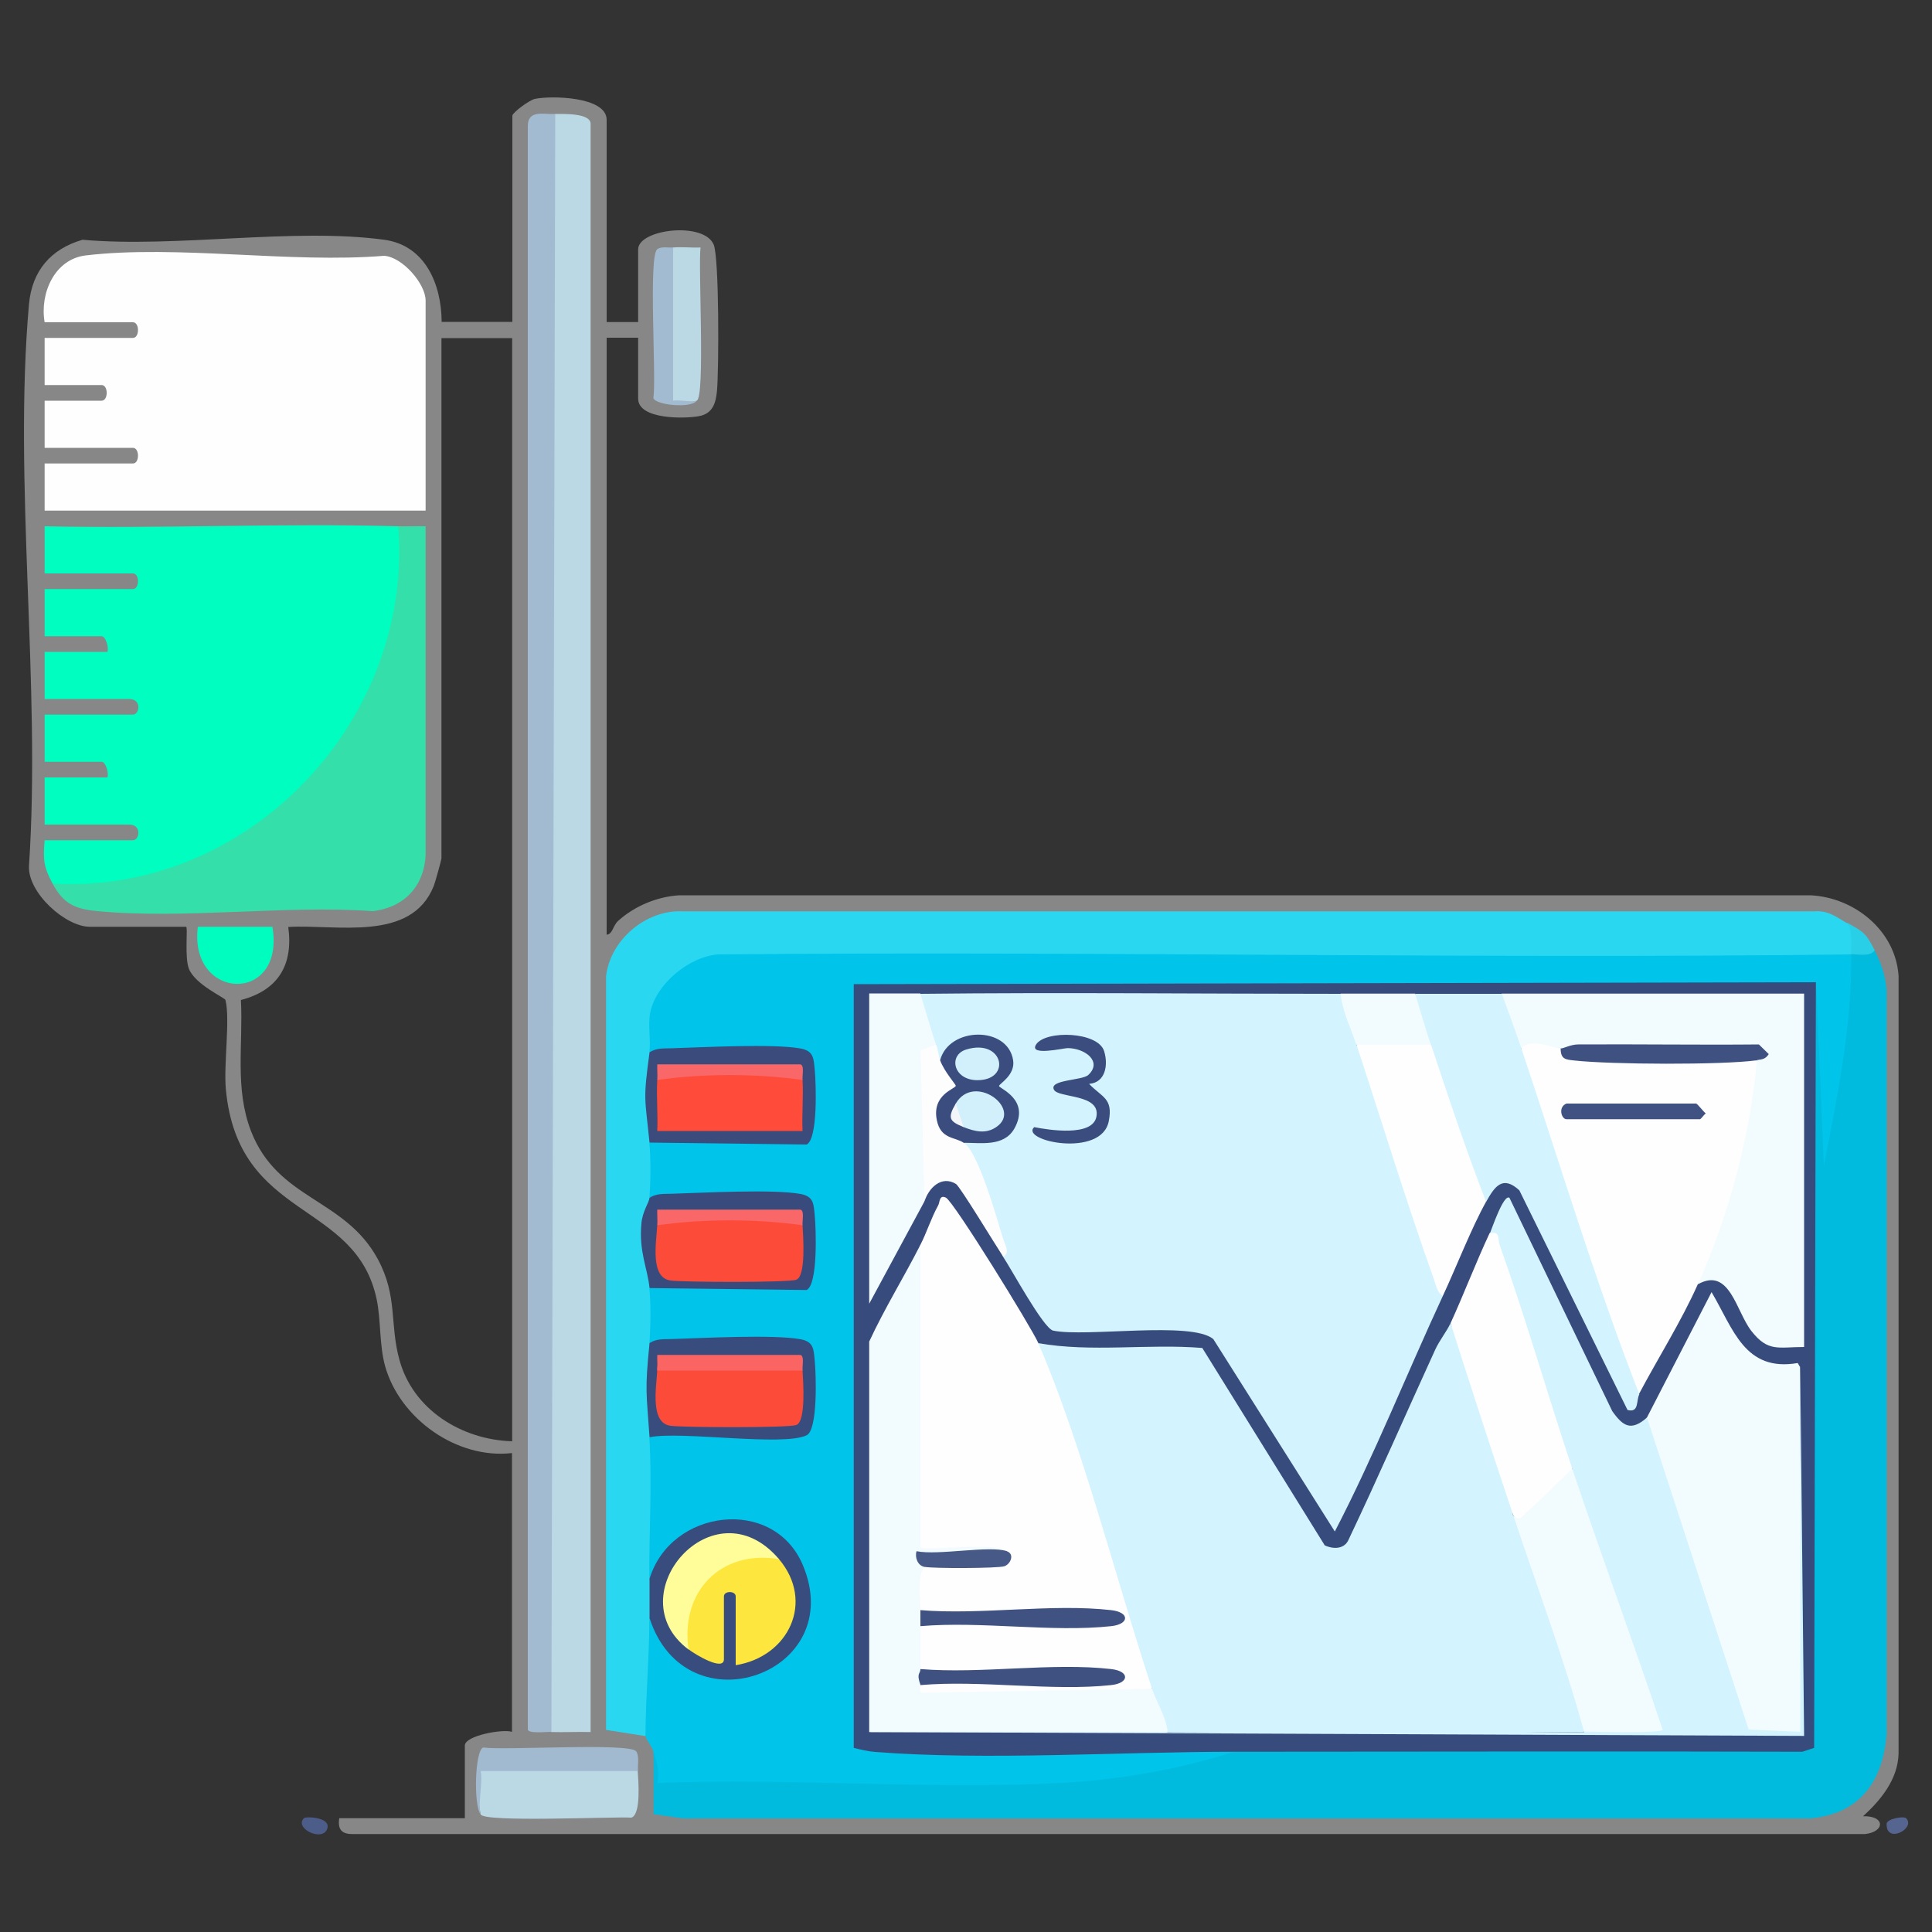 <?xml version="1.0" encoding="UTF-8"?>
<svg id="Layer_3" data-name="Layer 3" xmlns="http://www.w3.org/2000/svg" viewBox="0 0 100 100">
  <rect x="0" y="0" width="100" height="100" fill="#333333" stroke="none"/>
  <defs>
    <style>
      .cls-1 {
        fill: #394b7d;
      }

      .cls-2 {
        fill: #d1f0fc;
      }

      .cls-3 {
        fill: #405282;
      }

      .cls-4 {
        fill: #a2bacf;
      }

      .cls-5 {
        fill: #f3f6f9;
      }

      .cls-6 {
        fill: #34dfa9;
      }

      .cls-7 {
        fill: #3f5281;
      }

      .cls-8 {
        fill: #3a4d7e;
      }

      .cls-9 {
        fill: #fa6768;
      }

      .cls-10 {
        fill: #fefd99;
      }

      .cls-11 {
        fill: #bbd9e5;
      }

      .cls-12 {
        fill: #384b7d;
      }

      .cls-13 {
        fill: #00bbde;
      }

      .cls-14 {
        fill: #55658f;
      }

      .cls-15 {
        fill: #475987;
      }

      .cls-16 {
        fill: #3a4b7c;
      }

      .cls-17 {
        fill: #fe4b3a;
      }

      .cls-18 {
        fill: #29d8f0;
      }

      .cls-19 {
        fill: #fa6564;
      }

      .cls-20 {
        fill: #878787;
      }

      .cls-21 {
        fill: #a3bbd0;
      }

      .cls-22 {
        fill: #29cfe6;
      }

      .cls-23 {
        fill: #00fec0;
      }

      .cls-24 {
        fill: #fdfdfe;
      }

      .cls-25 {
        fill: #4c5d8a;
      }

      .cls-26 {
        fill: #fde73e;
      }

      .cls-27 {
        fill: #d3f3fe;
      }

      .cls-28 {
        fill: #f2fbfe;
      }

      .cls-29 {
        fill: #00fdc0;
      }

      .cls-30 {
        fill: #fefefe;
      }

      .cls-31 {
        fill: #00c4e9;
      }

      .cls-32 {
        fill: #384c7d;
      }

      .cls-33 {
        fill: #fd4b3a;
      }

      .cls-34 {
        fill: #3f5181;
      }
    </style>
  </defs>
  <path class="cls-25" d="M15.73,94.11c.1-.1,1.35-.06,1.22.5-.19.78-1.75.03-1.22-.5Z"/>
  <path class="cls-14" d="M98.66,94.11c.52.52-1.03,1.36-1.01.3,0-.28.9-.42,1.01-.3Z"/>
  <path class="cls-20" d="M96.43,94.01c.93-.85,1.8-1.91,1.84-3.24v-40.26c-.16-2.36-2.31-4.07-4.57-4.17h-58.55c-1.14.07-2.31.56-3.15,1.32-.29.26-.28.69-.6.72v-30.9h1.63v3.15c0,1.09,2.4,1.05,3.15.91.71-.13.87-.68.93-1.3.1-1.06.12-6.9-.17-7.58-.51-1.21-3.91-.8-3.91.25v3.76h-1.63V6.2c0-1.21-2.89-1.26-3.72-1.08-.28.06-1.16.71-1.16.87v10.67h-3.66c-.01-1.93-.84-3.96-2.97-4.25-4.72-.64-10.76.43-15.62,0-1.65.48-2.61,1.61-2.77,3.33-.82,9.25.63,19.7,0,29.08-.07,1.39,1.89,3.15,3.15,3.15h4.98c.11,0-.09,1.58.15,2.18.33.82,1.86,1.49,1.89,1.61.25,1.01-.1,3.33.02,4.62.64,6.83,6.73,5.71,7.81,10.89.22,1.07.13,2.34.43,3.43.76,2.73,3.72,4.84,6.57,4.51v14.43c-.46-.16-2.44.19-2.44.71v3.76h-6.5c-.09.57.12.83.7.82h78.28c1.04-.12,1.04-.96-.11-.92ZM26.5,74.6c-2.6-.08-5.13-1.63-5.83-4.23-.51-1.87-.08-3.27-1.11-5.19-1.72-3.18-5.18-3.05-6.57-6.64-.85-2.21-.4-4.47-.52-6.78,1.92-.5,2.72-1.81,2.45-3.78,2.48-.15,6.36.81,7.53-2.12.07-.17.4-1.36.4-1.43v-26.93h3.66v57.12Z"/>
  <path class="cls-31" d="M95.82,49.4c.1.14.2.29.27.45s.13.3.13.45c-.03,1.05-.12,2.09-.22,3.13-.14,1.34-.64,5.69-1.12,6.6-.24.46-.53.58-.7.17l-.19-9.37-.19.41c-16.45.03-32.9.07-49.35.1l-.25-.41.41.14v39.14l-.41.25.37-.33c6.24.32,12.52.4,18.82.26l.52.27c-.08.14-.18.27-.29.38-1.46,1.47-10.91,1.76-13.18,1.77-5.23-.12-10.46-.17-15.69-.15l-.83-.21-.1-1.8c-.06-.23-.41-.65-.41-.81-.1-.12-.2-.24-.27-.37-.39-.73-.02-4.81.47-5.73l.5.19c1.69,4.75,8.99,2.36,7.18-2.47-1.29-3.45-5.83-3.06-7.19.08l-.49.17c-.1-.13-.2-.26-.27-.4-.27-.52-.16-5.09-.09-6.11l.37-.8.24-.45c2.58.12,5.15.12,7.69,0,.28-.65.48-4.02-.08-4.2-2.47-.2-4.95-.19-7.44.02l-.42-.25c-.57-.29-.57-2.55,0-2.85l.14-.4,7.82.09c.24-.66.45-3.95-.11-4.13-2.47-.2-4.95-.19-7.44.02l-.42-.25c-.57-.29-.57-2.55,0-2.85l.14-.4,7.82.09c.24-.66.45-3.95-.11-4.13-2.47-.2-4.95-.19-7.44.02l-.42-.25c-.52-.15-.45-1.08-.41-1.57.16-2.1,1.92-3.65,3.95-3.91,17.85-.03,35.71,0,53.56.05,1.71,0,3.41.18,5.1.36Z"/>
  <path class="cls-13" d="M97.03,49.19c.35.69.58,1.34.62,2.13v38.43c-.19,2.46-1.39,4.14-3.96,4.37h-58.35s-1.51-.22-1.51-.22v-3.24c.14.54.32.95.19,1.63,6.86-.28,14.01.36,20.85,0,2.93-.15,6.26-.71,9.04-1.64,9.86-.41,19.7-.57,29.52-.46.11-13.03.16-26.07.16-39.13l.41-.25.4,9.55c.7-3.58,1.47-7.29,1.42-10.98.12-.55.85-.48,1.22-.2Z"/>
  <path class="cls-23" d="M20.61,27.24l.44.58c.43,9.82-7.84,18.57-17.73,18.33l-.6-.42c-.45-.84-.5-1.2-.41-2.24h4.57c.34,0,.48-.81-.2-.81H2.31v-2.44h3.25c.08-.24-.09-.81-.3-.81h-2.95v-2.44h4.57c.34,0,.48-.81-.2-.81H2.31v-2.44h3.25c.08-.24-.09-.81-.3-.81h-2.95v-2.44h4.57c.35,0,.35-.81,0-.81H2.31v-2.44c6.09.13,12.21-.17,18.29,0Z"/>
  <path class="cls-30" d="M22.03,26.43H2.31v-2.44h4.57c.35,0,.35-.81,0-.81H2.31v-2.44h2.95c.35,0,.35-.81,0-.81h-2.95v-2.44h4.57c.35,0,.35-.81,0-.81H2.31c-.26-1.49.51-3.27,2.13-3.46,4.74-.56,10.58.42,15.44.02.95.06,2.15,1.45,2.15,2.32v10.87Z"/>
  <path class="cls-18" d="M95.61,47.77c.58.47.99,1.2.2,1.63-19.54.24-39.1-.18-58.64,0-1.5.11-3.21,1.53-3.51,2.99-.14.69.04,1.43-.05,2.09l.36.37c-.24,1.32-.18,2.65.01,3.97l-.37.34c.08.75.07,2.1,0,2.85l.32.35c-.46,1.26-.44,2.6.05,4.02l-.37.3c.08.75.07,2.1,0,2.85l.37.37c-.18,1.38-.11,2.78.01,4.17l-.38.34c.15,2.34-.02,4.94,0,7.32.51.69.51,1.34,0,2.03,0,2.02-.2,4.17-.2,6.1l-2.04-.32v-39.01c.21-1.87,2.06-3.45,3.96-3.36h58.56c.74-.06,1.17.3,1.72.62Z"/>
  <path class="cls-11" d="M28.74,5.9c.4,0,1.83-.06,1.83.51v83.24c-.67-.02-1.36.02-2.03,0l-.41-.2c.07-27.76.13-55.53.2-83.3l.41-.25Z"/>
  <path class="cls-6" d="M20.61,27.24c.47.01.95-.01,1.42,0v16.98c-.06,1.64-1.11,2.76-2.74,2.94-4.58-.32-9.73.43-14.24,0-1.22-.11-1.78-.41-2.33-1.43,10.12.6,18.7-8.43,17.89-18.5Z"/>
  <path class="cls-21" d="M28.74,5.9l-.2,83.74c-.28,0-1.19.1-1.22-.12V6.6c-.04-.93.75-.68,1.43-.7Z"/>
  <path class="cls-11" d="M33.01,91.67c.03.51.18,2.24-.33,2.41-.95-.06-7.65.26-7.8-.17-.13-.65-.31-2.23.14-2.64.28-.26,6.81-.05,7.76,0l.24.41Z"/>
  <path class="cls-11" d="M34.84,12.81c.47-.04.95.02,1.42,0-.13.96.25,7.78-.2,7.93-.46.16-1.3.25-1.63-.14-.24-.29-.05-6.63,0-7.55l.41-.24Z"/>
  <path class="cls-4" d="M33.01,91.67h-8.13c.12.58-.16,1.77,0,2.24-.38-.46-.3-3.36.14-3.46,1.08.16,7.58-.26,7.91.2.17.24.07.73.09,1.03Z"/>
  <path class="cls-29" d="M14.1,47.97c.68,4.03-4.34,3.85-3.86,0h3.86Z"/>
  <path class="cls-21" d="M34.84,12.81v7.93c.34-.06.95.09,1.22,0-.29.42-2.16.22-2.24-.14.16-1.08-.27-7.35.2-7.7.21-.16.57-.07.82-.09Z"/>
  <path class="cls-22" d="M97.03,49.19c-.22.34-.84.2-1.22.2,0-.55.1-1.12-.2-1.63.84.48.95.5,1.42,1.42Z"/>
  <path class="cls-12" d="M93.99,50.82l-.09,39.65-.61.2c-9.79-.03-19.59,0-29.38,0-5.89,0-12.86.46-18.61.01-.39-.03-.74-.12-1.11-.21v-39.53l49.8-.1Z"/>
  <path class="cls-32" d="M33.62,83.75c0-.68,0-1.36,0-2.03,1.09-3.62,6.42-4.29,7.93-.72,2.38,5.62-6.04,8.61-7.93,2.75Z"/>
  <path class="cls-16" d="M33.62,59.15c-.24-2.4-.34-2.16,0-4.68.34-.23.72-.2,1.11-.21,1.63-.05,5.3-.25,6.71.01.69.13.67.53.73,1.1.07.72.17,3.59-.42,3.87l-8.13-.1Z"/>
  <path class="cls-32" d="M33.62,74.4c-.16-2.35-.25-2.41,0-4.88.34-.23.72-.2,1.11-.21,1.63-.05,5.3-.25,6.71.01.69.13.67.53.73,1.1.07.72.17,3.59-.42,3.87-1.21.59-6.48-.23-8.13.1Z"/>
  <path class="cls-1" d="M33.62,66.67c-.11-1.06-.56-1.88-.42-3.36.06-.62.39-1.06.42-1.31.34-.23.72-.2,1.11-.21,1.63-.05,5.3-.25,6.71.01.69.13.67.53.73,1.1.07.72.17,3.59-.42,3.87l-8.13-.1Z"/>
  <path class="cls-27" d="M69.39,51.43c.59.35,1.27,2.07.81,2.64.41.54.74,1.12,1,1.74l3.44,10.4.04.87c-1.88,4.05-3.53,8.22-5.59,12.19l-6.29-9.96c-1.14-.95-6.61-.08-8.3-.44-.52-.16-2.14-3.16-2.58-3.82-.56-1.86-1.28-3.68-2.14-5.44l.11-.45.36-.4c2.11.25,2.79-1.15,1.17-2.44l.07-.48c1.83-1.64-1.61-2.71-2.39-1l-.44.05c-.61.09-.66-.44-.2-.81-.82-.56-1.16-1.71-.81-2.64,7.24-.08,14.51,0,21.75,0Z"/>
  <path class="cls-27" d="M78.33,78.46c.17.18.34.37.48.57,1.1,1.57,2.61,6.99,3.19,9.17.06.22.07.46.06.7s-.03.49-.07.74c-7.18.11-14.36.11-21.55,0-.56-.17-1.33-1.83-.81-2.24-.92-.86-1.39-2.42-1.29-3.65l-.56-.88c-1.17-4.19-2.53-8.31-4.07-12.36l.02-.99c2.77.49,5.68.02,8.5.25l6.34,10.22c.39.18.95.22,1.2-.23,1.56-3.28,3.01-6.61,4.52-9.91.22-.48.61-.96.78-1.35,1.59,3.14,2.68,6.49,3.25,9.96Z"/>
  <path class="cls-30" d="M53.74,69.52c2.27,5.22,4.05,12.33,5.89,17.89l-.18.41-11.55.21c-.65-.06-.95-.64-.26-.82.67-.27.67-.54,0-.81-.52-.76-.51-1.47,0-2.24.67-.27.67-.54,0-.81-.68-.37-.69-2.24.2-2.24l.26-.37c1.31.06,2.6.03,3.87-.11l.14-.34c-1.56-.2-3.14-.19-4.73.03-.19-4.75-.24-9.53-.15-14.34l.41-1.55c.32-.62.55-1.37.92-2.04.09-.16.05-.57.4-.4.4.19,4.44,6.74,4.78,7.52Z"/>
  <path class="cls-28" d="M93.17,70.74l.1,18.99c-.11.12-2.96-.02-3.2-.22l-5.14-15.77.31-.36,3.35-6.5c1.13,1.91,1.71,4.14,4.46,3.67l.11.19Z"/>
  <path class="cls-30" d="M80.77,54.27c3.23.48,6.53.56,9.9.23l.26.38c.09.15.17.3.23.46.5,1.44-1.7,8.85-2.56,10.48l-.72.65c-.86,1.93-2.06,3.82-3.05,5.69-.21-.25-.41-.51-.59-.79s-.35-.54-.46-.84c-1.93-4.99-3.52-10.16-5-15.28l-.04-.98c-.28-1.02,1.97-.81,2.03,0Z"/>
  <path class="cls-27" d="M85.25,73.38l5.26,16.14,2.67.12v-18.9s.2,19.11.2,19.11l-48.38-.2c5.15-.5,10.3-.51,15.45,0,7.18,0,14.37.06,21.55,0,0-.18.06-.32.2-.4h3.36s-3.79-10.83-3.79-10.83c-.22-.78-.34-1.58-.38-2.39-.19-.24-.37-.48-.53-.74s-.31-.51-.4-.79c-1.19-3.52-2.3-7.17-3.34-10.67.08-.18.71-2.06,1.01-1.83l5.32,11.04c.56.79.97,1.05,1.79.34Z"/>
  <path class="cls-28" d="M77.73,51.43c5.21,0,10.44,0,15.65,0v18.29c-1.34,0-1.86.28-2.73-.83-.79-1.01-1.12-3.33-2.76-2.42,1.59-3.57,2.71-7.7,3.05-11.59v-.44c-3.38.02-6.7.04-9.98.07l-.18-.24c-.37,0-1.57-.6-2.03,0-.86-.7-1.25-1.77-1.02-2.85Z"/>
  <path class="cls-28" d="M47.64,64.44v15.65c.2.21,3.89-.31,4.47.2l-.13.24c-1.3.1-2.7.21-4.05.2l-.09.37c-.38.54-.19,1.53-.2,2.24.57.14.58.67,0,.81,0,.74,0,1.49,0,2.24.46.24.4.54,0,.81.04.11-.12.38.12.42l11.87-.21c.23.69.73,1.45.81,2.24-5.15,0-10.3,0-15.45,0v-20.21c.79-1.71,1.79-3.32,2.64-4.99Z"/>
  <path class="cls-27" d="M77.73,51.43c.34.94.7,1.9,1.02,2.85,2,5.97,3.81,12.02,6.1,17.89-.17.33,0,.97-.61.81l-5.6-11.37c-.87-.8-1.28-.19-1.72.6-1.58-2.3-2.61-5.35-2.85-8.13-.82-.63-1.13-1.66-.81-2.64,1.49,0,2.98,0,4.47,0Z"/>
  <path class="cls-30" d="M77.12,63.83c.55-.12.39.28.5.6,1.36,3.83,2.48,7.74,3.76,11.59.18.73-2.44,3.01-2.64,2.94l-.41-.51c-1.11-3.31-2.19-6.64-3.25-9.96.69-1.51,1.31-3.14,2.03-4.68Z"/>
  <path class="cls-30" d="M74.07,54.07c.9,2.72,1.81,5.46,2.85,8.13-.75,1.34-1.55,3.4-2.24,4.88-.31-.2-.35-.55-.46-.86-1.43-4.01-2.68-8.11-4.01-12.15.02-.16.06-.39.18-.41.27-.05,3.21-.06,3.4,0l.29.41Z"/>
  <path class="cls-28" d="M47.64,51.43c.27.88.52,1.78.81,2.64.09.28-.04.5-.4.65l.17,6.49c-.24.28-.33.63-.38.99l-2.85,5.28v-16.06c.88,0,1.76,0,2.64,0Z"/>
  <path class="cls-24" d="M48.46,54.07c.1.3.13.62.2.81.57-.14,1.22,1.03,1.09,1.54-1.08.7-1.34,1.92.11,2.25l.02.47c.78.53,1.7,3.88,2.04,4.98.08.27.39.74,0,.92-.36-.54-2.23-3.63-2.44-3.76-.76-.46-1.42.22-1.63.91l-.2-7.83.81-.3Z"/>
  <path class="cls-28" d="M73.25,51.43c.26.88.52,1.77.81,2.64h-3.86c-.29-.87-.72-1.71-.81-2.64,1.28,0,2.58,0,3.86,0Z"/>
  <path class="cls-26" d="M40.32,80.7c1.86,2.2.51,5.05-2.24,5.49v-3.56c0-.3-.61-.3-.61,0v3.25c0,.65-1.48-.24-1.83-.51-1.62-2.57,2.08-6.35,4.68-4.68Z"/>
  <path class="cls-10" d="M40.32,80.7c-3.01-.5-5.12,1.68-4.68,4.68-3.74-2.79,1.29-8.66,4.68-4.68Z"/>
  <path class="cls-17" d="M41.54,55.9c.05.87-.04,1.77,0,2.64h-7.52c.04-.87-.05-1.77,0-2.64.18-.22.4-.43.69-.45,2.02-.13,4.13-.13,6.15,0,.28.02.5.24.69.45Z"/>
  <path class="cls-9" d="M34.02,55.9c.02-.27-.01-.54,0-.81h7.4c.23.03.1.58.12.81-2.38-.34-5.14-.34-7.52,0Z"/>
  <path class="cls-33" d="M41.54,70.94c.03.54.19,2.65-.33,2.82-.45.15-5.76.13-6.49.04-1.07-.13-.76-1.92-.7-2.86-.01-.1-.01-.19.02-.27.12-.35,6.62-.24,7.27-.14l.24.41Z"/>
  <path class="cls-19" d="M34.02,70.94c.02-.27-.01-.54,0-.81h7.4c.23.03.1.58.12.81h-7.52Z"/>
  <path class="cls-33" d="M41.54,63.42c.03.54.19,2.65-.33,2.82-.45.15-5.76.13-6.49.04-1.07-.13-.76-1.92-.7-2.86.18-.22.4-.43.69-.45,2.02-.13,4.13-.13,6.15,0,.28.02.5.24.69.45Z"/>
  <path class="cls-9" d="M34.02,63.42c.02-.27-.01-.54,0-.81h7.4c.23.03.1.58.12.81-2.38-.34-5.14-.34-7.52,0Z"/>
  <path class="cls-8" d="M49.88,59.15c-.46-.31-1.19-.18-1.39-1.17-.27-1.34.97-1.62.98-1.78,0-.08-.59-.72-.81-1.32.45-1.74,3.5-1.8,3.78,0,.12.77-.73,1.22-.73,1.33,0,.13,1.64.7.79,2.21-.54.94-1.71.73-2.62.73Z"/>
  <path class="cls-8" d="M56.38,56.11c.67.7,1.24.73,1.01,1.92-.37,1.93-4.62,1.02-3.86.31.76.15,3.02.51,3.22-.54.23-1.2-1.98-.95-2.2-1.4-.26-.52,1.47-.47,1.78-.76.75-.7-.18-1.39-1.07-1.39-.21,0-2.03.43-1.63-.19.49-.75,3.21-.67,3.52.35.22.71.07,1.62-.77,1.69Z"/>
  <path class="cls-28" d="M81.38,76.02c1.51,4.51,3.17,9,4.68,13.51,0,.2-3.65.1-4.07.1-1.04-3.78-2.42-7.46-3.66-11.18.38.32.46.02.71-.2.81-.71,1.57-1.49,2.34-2.24Z"/>
  <path class="cls-7" d="M47.64,84.15c0-.25,0-.56,0-.81,3.13.26,6.81-.35,9.87,0,.98.11.95.73,0,.83-3.07.33-6.73-.27-9.87,0Z"/>
  <path class="cls-34" d="M47.64,87.2c-.22-.61,0-.55,0-.81,3.13.26,6.81-.35,9.87,0,.98.11.95.73,0,.83-3.07.33-6.73-.27-9.87,0Z"/>
  <path class="cls-15" d="M52.11,80.29c.43.15.19.68-.13.78-.35.11-3.68.12-4.13.03-.35-.06-.51-.49-.41-.81,1.12.23,3.78-.31,4.68,0Z"/>
  <path class="cls-34" d="M90.94,54.88c-1.82.25-7.58.22-9.46.01-.46-.05-.7-.07-.7-.62.15,0,.52-.21.9-.21,3.12-.02,6.24.03,9.36,0l.51.5c-.17.26-.33.27-.61.31Z"/>
  <path class="cls-3" d="M81.08,57.12h6.71c.06,0,.37.41.5.51-.1.07-.25.3-.3.3h-6.91c-.26,0-.45-.63,0-.81Z"/>
  <path class="cls-2" d="M49.88,58.34c-.43-.31-.55-.71-.41-1.22.94-1.61,3.46.25,2.12,1.2-.56.4-1.15.24-1.71.02Z"/>
  <path class="cls-2" d="M50.02,54.32c1.91-.58,2.36,1.59.57,1.59-1.26,0-1.52-1.31-.57-1.59Z"/>
  <path class="cls-5" d="M49.88,58.34c-.73-.3-.86-.45-.41-1.22l.41,1.22Z"/>
</svg>